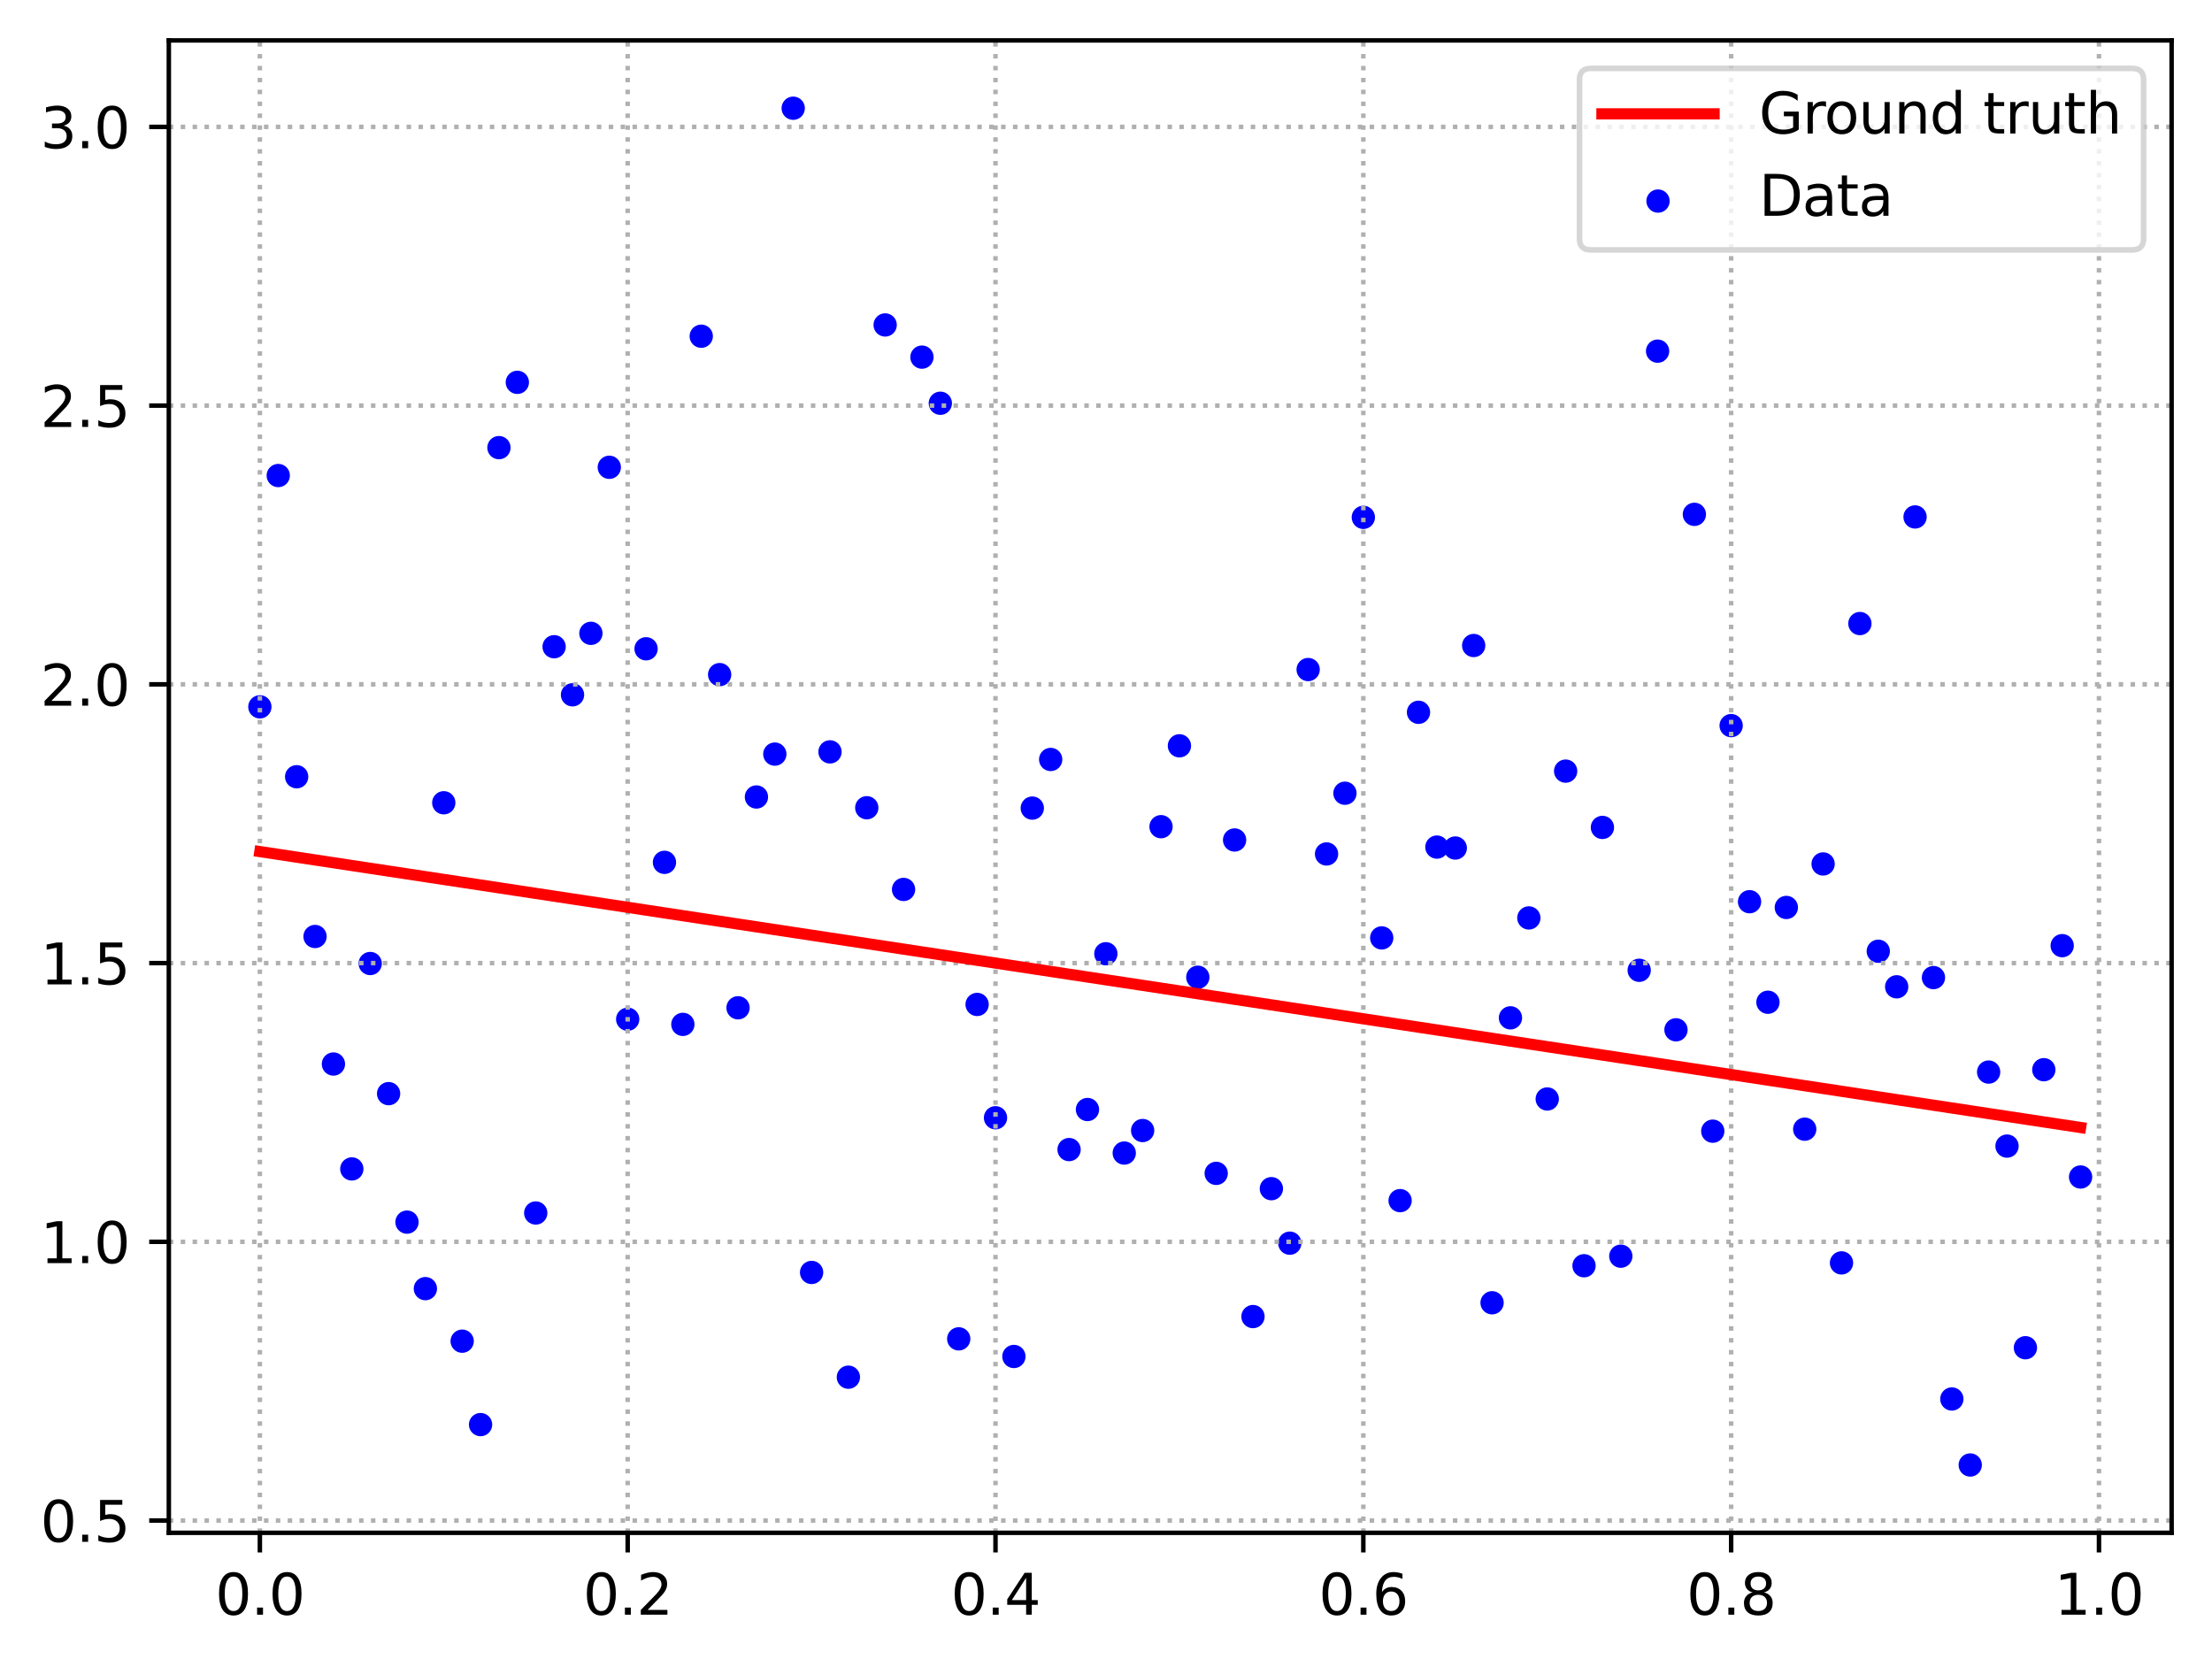 <?xml version="1.0" encoding="utf-8" standalone="no"?>
<!DOCTYPE svg PUBLIC "-//W3C//DTD SVG 1.1//EN"
  "http://www.w3.org/Graphics/SVG/1.1/DTD/svg11.dtd">
<svg xmlns:xlink="http://www.w3.org/1999/xlink" width="394.423pt" height="297.19pt" viewBox="0 0 394.423 297.19" xmlns="http://www.w3.org/2000/svg" version="1.1">
 <defs>
  <style type="text/css">*{stroke-linejoin: round; stroke-linecap: butt}</style>
 </defs>
 <g id="figure_1">
  <g id="patch_1">
   <path d="M 0 297.19 
L 394.423 297.19 
L 394.423 0 
L 0 0 
z
" style="fill: #ffffff"/>
  </g>
  <g id="axes_1">
   <g id="patch_2">
    <path d="M 30.103 273.312 
L 387.223 273.312 
L 387.223 7.2 
L 30.103 7.2 
z
" style="fill: #ffffff"/>
   </g>
   <g id="PathCollection_1">
    <defs>
     <path id="macc8509461" d="M 0 1.581 
C 0.419 1.581 0.822 1.415 1.118 1.118 
C 1.415 0.822 1.581 0.419 1.581 0 
C 1.581 -0.419 1.415 -0.822 1.118 -1.118 
C 0.822 -1.415 0.419 -1.581 0 -1.581 
C -0.419 -1.581 -0.822 -1.415 -1.118 -1.118 
C -1.415 -0.822 -1.581 -0.419 -1.581 0 
C -1.581 0.419 -1.415 0.822 -1.118 1.118 
C -0.822 1.415 -0.419 1.581 0 1.581 
z
" style="stroke: #0000ff"/>
    </defs>
    <g clip-path="url(#pb7bc882a6f)">
     <use xlink:href="#macc8509461" x="46.336" y="126.034" style="fill: #0000ff; stroke: #0000ff"/>
     <use xlink:href="#macc8509461" x="49.615" y="84.792" style="fill: #0000ff; stroke: #0000ff"/>
     <use xlink:href="#macc8509461" x="52.895" y="138.499" style="fill: #0000ff; stroke: #0000ff"/>
     <use xlink:href="#macc8509461" x="56.174" y="166.982" style="fill: #0000ff; stroke: #0000ff"/>
     <use xlink:href="#macc8509461" x="59.453" y="189.723" style="fill: #0000ff; stroke: #0000ff"/>
     <use xlink:href="#macc8509461" x="62.733" y="208.428" style="fill: #0000ff; stroke: #0000ff"/>
     <use xlink:href="#macc8509461" x="66.012" y="171.801" style="fill: #0000ff; stroke: #0000ff"/>
     <use xlink:href="#macc8509461" x="69.291" y="195.003" style="fill: #0000ff; stroke: #0000ff"/>
     <use xlink:href="#macc8509461" x="72.571" y="217.912" style="fill: #0000ff; stroke: #0000ff"/>
     <use xlink:href="#macc8509461" x="75.85" y="229.772" style="fill: #0000ff; stroke: #0000ff"/>
     <use xlink:href="#macc8509461" x="79.129" y="143.139" style="fill: #0000ff; stroke: #0000ff"/>
     <use xlink:href="#macc8509461" x="82.409" y="239.14" style="fill: #0000ff; stroke: #0000ff"/>
     <use xlink:href="#macc8509461" x="85.688" y="254.014" style="fill: #0000ff; stroke: #0000ff"/>
     <use xlink:href="#macc8509461" x="88.967" y="79.818" style="fill: #0000ff; stroke: #0000ff"/>
     <use xlink:href="#macc8509461" x="92.247" y="68.173" style="fill: #0000ff; stroke: #0000ff"/>
     <use xlink:href="#macc8509461" x="95.526" y="216.285" style="fill: #0000ff; stroke: #0000ff"/>
     <use xlink:href="#macc8509461" x="98.805" y="115.316" style="fill: #0000ff; stroke: #0000ff"/>
     <use xlink:href="#macc8509461" x="102.085" y="123.887" style="fill: #0000ff; stroke: #0000ff"/>
     <use xlink:href="#macc8509461" x="105.364" y="112.928" style="fill: #0000ff; stroke: #0000ff"/>
     <use xlink:href="#macc8509461" x="108.643" y="83.321" style="fill: #0000ff; stroke: #0000ff"/>
     <use xlink:href="#macc8509461" x="111.923" y="181.735" style="fill: #0000ff; stroke: #0000ff"/>
     <use xlink:href="#macc8509461" x="115.202" y="115.683" style="fill: #0000ff; stroke: #0000ff"/>
     <use xlink:href="#macc8509461" x="118.481" y="153.76" style="fill: #0000ff; stroke: #0000ff"/>
     <use xlink:href="#macc8509461" x="121.761" y="182.654" style="fill: #0000ff; stroke: #0000ff"/>
     <use xlink:href="#macc8509461" x="125.04" y="59.949" style="fill: #0000ff; stroke: #0000ff"/>
     <use xlink:href="#macc8509461" x="128.319" y="120.288" style="fill: #0000ff; stroke: #0000ff"/>
     <use xlink:href="#macc8509461" x="131.599" y="179.695" style="fill: #0000ff; stroke: #0000ff"/>
     <use xlink:href="#macc8509461" x="134.878" y="142.107" style="fill: #0000ff; stroke: #0000ff"/>
     <use xlink:href="#macc8509461" x="138.157" y="134.463" style="fill: #0000ff; stroke: #0000ff"/>
     <use xlink:href="#macc8509461" x="141.437" y="19.296" style="fill: #0000ff; stroke: #0000ff"/>
     <use xlink:href="#macc8509461" x="144.716" y="226.886" style="fill: #0000ff; stroke: #0000ff"/>
     <use xlink:href="#macc8509461" x="147.995" y="134.065" style="fill: #0000ff; stroke: #0000ff"/>
     <use xlink:href="#macc8509461" x="151.275" y="245.562" style="fill: #0000ff; stroke: #0000ff"/>
     <use xlink:href="#macc8509461" x="154.554" y="144.027" style="fill: #0000ff; stroke: #0000ff"/>
     <use xlink:href="#macc8509461" x="157.833" y="57.941" style="fill: #0000ff; stroke: #0000ff"/>
     <use xlink:href="#macc8509461" x="161.113" y="158.594" style="fill: #0000ff; stroke: #0000ff"/>
     <use xlink:href="#macc8509461" x="164.392" y="63.678" style="fill: #0000ff; stroke: #0000ff"/>
     <use xlink:href="#macc8509461" x="167.671" y="71.902" style="fill: #0000ff; stroke: #0000ff"/>
     <use xlink:href="#macc8509461" x="170.951" y="238.726" style="fill: #0000ff; stroke: #0000ff"/>
     <use xlink:href="#macc8509461" x="174.23" y="179.099" style="fill: #0000ff; stroke: #0000ff"/>
     <use xlink:href="#macc8509461" x="177.509" y="199.303" style="fill: #0000ff; stroke: #0000ff"/>
     <use xlink:href="#macc8509461" x="180.789" y="241.868" style="fill: #0000ff; stroke: #0000ff"/>
     <use xlink:href="#macc8509461" x="184.068" y="144.09" style="fill: #0000ff; stroke: #0000ff"/>
     <use xlink:href="#macc8509461" x="187.347" y="135.418" style="fill: #0000ff; stroke: #0000ff"/>
     <use xlink:href="#macc8509461" x="190.627" y="204.977" style="fill: #0000ff; stroke: #0000ff"/>
     <use xlink:href="#macc8509461" x="193.906" y="197.835" style="fill: #0000ff; stroke: #0000ff"/>
     <use xlink:href="#macc8509461" x="197.185" y="170.061" style="fill: #0000ff; stroke: #0000ff"/>
     <use xlink:href="#macc8509461" x="200.465" y="205.597" style="fill: #0000ff; stroke: #0000ff"/>
     <use xlink:href="#macc8509461" x="203.744" y="201.581" style="fill: #0000ff; stroke: #0000ff"/>
     <use xlink:href="#macc8509461" x="207.023" y="147.403" style="fill: #0000ff; stroke: #0000ff"/>
     <use xlink:href="#macc8509461" x="210.303" y="132.982" style="fill: #0000ff; stroke: #0000ff"/>
     <use xlink:href="#macc8509461" x="213.582" y="174.248" style="fill: #0000ff; stroke: #0000ff"/>
     <use xlink:href="#macc8509461" x="216.861" y="209.22" style="fill: #0000ff; stroke: #0000ff"/>
     <use xlink:href="#macc8509461" x="220.141" y="149.772" style="fill: #0000ff; stroke: #0000ff"/>
     <use xlink:href="#macc8509461" x="223.42" y="234.753" style="fill: #0000ff; stroke: #0000ff"/>
     <use xlink:href="#macc8509461" x="226.699" y="211.948" style="fill: #0000ff; stroke: #0000ff"/>
     <use xlink:href="#macc8509461" x="229.979" y="221.666" style="fill: #0000ff; stroke: #0000ff"/>
     <use xlink:href="#macc8509461" x="233.258" y="119.385" style="fill: #0000ff; stroke: #0000ff"/>
     <use xlink:href="#macc8509461" x="236.538" y="152.266" style="fill: #0000ff; stroke: #0000ff"/>
     <use xlink:href="#macc8509461" x="239.817" y="141.438" style="fill: #0000ff; stroke: #0000ff"/>
     <use xlink:href="#macc8509461" x="243.096" y="92.246" style="fill: #0000ff; stroke: #0000ff"/>
     <use xlink:href="#macc8509461" x="246.376" y="167.234" style="fill: #0000ff; stroke: #0000ff"/>
     <use xlink:href="#macc8509461" x="249.655" y="214.08" style="fill: #0000ff; stroke: #0000ff"/>
     <use xlink:href="#macc8509461" x="252.934" y="127.007" style="fill: #0000ff; stroke: #0000ff"/>
     <use xlink:href="#macc8509461" x="256.214" y="151.042" style="fill: #0000ff; stroke: #0000ff"/>
     <use xlink:href="#macc8509461" x="259.493" y="151.208" style="fill: #0000ff; stroke: #0000ff"/>
     <use xlink:href="#macc8509461" x="262.772" y="115.1" style="fill: #0000ff; stroke: #0000ff"/>
     <use xlink:href="#macc8509461" x="266.052" y="232.292" style="fill: #0000ff; stroke: #0000ff"/>
     <use xlink:href="#macc8509461" x="269.331" y="181.486" style="fill: #0000ff; stroke: #0000ff"/>
     <use xlink:href="#macc8509461" x="272.61" y="163.673" style="fill: #0000ff; stroke: #0000ff"/>
     <use xlink:href="#macc8509461" x="275.89" y="195.955" style="fill: #0000ff; stroke: #0000ff"/>
     <use xlink:href="#macc8509461" x="279.169" y="137.496" style="fill: #0000ff; stroke: #0000ff"/>
     <use xlink:href="#macc8509461" x="282.448" y="225.691" style="fill: #0000ff; stroke: #0000ff"/>
     <use xlink:href="#macc8509461" x="285.728" y="147.535" style="fill: #0000ff; stroke: #0000ff"/>
     <use xlink:href="#macc8509461" x="289.007" y="223.988" style="fill: #0000ff; stroke: #0000ff"/>
     <use xlink:href="#macc8509461" x="292.286" y="173.009" style="fill: #0000ff; stroke: #0000ff"/>
     <use xlink:href="#macc8509461" x="295.566" y="62.61" style="fill: #0000ff; stroke: #0000ff"/>
     <use xlink:href="#macc8509461" x="298.845" y="183.621" style="fill: #0000ff; stroke: #0000ff"/>
     <use xlink:href="#macc8509461" x="302.124" y="91.71" style="fill: #0000ff; stroke: #0000ff"/>
     <use xlink:href="#macc8509461" x="305.404" y="201.696" style="fill: #0000ff; stroke: #0000ff"/>
     <use xlink:href="#macc8509461" x="308.683" y="129.38" style="fill: #0000ff; stroke: #0000ff"/>
     <use xlink:href="#macc8509461" x="311.962" y="160.781" style="fill: #0000ff; stroke: #0000ff"/>
     <use xlink:href="#macc8509461" x="315.242" y="178.705" style="fill: #0000ff; stroke: #0000ff"/>
     <use xlink:href="#macc8509461" x="318.521" y="161.806" style="fill: #0000ff; stroke: #0000ff"/>
     <use xlink:href="#macc8509461" x="321.8" y="201.339" style="fill: #0000ff; stroke: #0000ff"/>
     <use xlink:href="#macc8509461" x="325.08" y="154.048" style="fill: #0000ff; stroke: #0000ff"/>
     <use xlink:href="#macc8509461" x="328.359" y="225.182" style="fill: #0000ff; stroke: #0000ff"/>
     <use xlink:href="#macc8509461" x="331.638" y="111.183" style="fill: #0000ff; stroke: #0000ff"/>
     <use xlink:href="#macc8509461" x="334.918" y="169.614" style="fill: #0000ff; stroke: #0000ff"/>
     <use xlink:href="#macc8509461" x="338.197" y="175.956" style="fill: #0000ff; stroke: #0000ff"/>
     <use xlink:href="#macc8509461" x="341.476" y="92.175" style="fill: #0000ff; stroke: #0000ff"/>
     <use xlink:href="#macc8509461" x="344.756" y="174.309" style="fill: #0000ff; stroke: #0000ff"/>
     <use xlink:href="#macc8509461" x="348.035" y="249.448" style="fill: #0000ff; stroke: #0000ff"/>
     <use xlink:href="#macc8509461" x="351.314" y="261.216" style="fill: #0000ff; stroke: #0000ff"/>
     <use xlink:href="#macc8509461" x="354.594" y="191.157" style="fill: #0000ff; stroke: #0000ff"/>
     <use xlink:href="#macc8509461" x="357.873" y="204.356" style="fill: #0000ff; stroke: #0000ff"/>
     <use xlink:href="#macc8509461" x="361.152" y="240.31" style="fill: #0000ff; stroke: #0000ff"/>
     <use xlink:href="#macc8509461" x="364.432" y="190.735" style="fill: #0000ff; stroke: #0000ff"/>
     <use xlink:href="#macc8509461" x="367.711" y="168.618" style="fill: #0000ff; stroke: #0000ff"/>
     <use xlink:href="#macc8509461" x="370.99" y="209.867" style="fill: #0000ff; stroke: #0000ff"/>
    </g>
   </g>
   <g id="matplotlib.axis_1">
    <g id="xtick_1">
     <g id="line2d_1">
      <path d="M 46.336 273.312 
L 46.336 7.2 
" clip-path="url(#pb7bc882a6f)" style="fill: none; stroke-dasharray: 0.8,1.32; stroke-dashoffset: 0; stroke: #b0b0b0; stroke-width: 0.8"/>
     </g>
     <g id="line2d_2">
      <defs>
       <path id="m941d97c7c0" d="M 0 0 
L 0 3.5 
" style="stroke: #000000; stroke-width: 0.8"/>
      </defs>
      <g>
       <use xlink:href="#m941d97c7c0" x="46.336" y="273.312" style="stroke: #000000; stroke-width: 0.8"/>
      </g>
     </g>
     <g id="text_1">
      <!-- 0.0 -->
      <g transform="translate(38.384 287.91) scale(0.1 -0.1)">
       <defs>
        <path id="DejaVuSans-30" d="M 2034 4250 
Q 1547 4250 1301 3770 
Q 1056 3291 1056 2328 
Q 1056 1369 1301 889 
Q 1547 409 2034 409 
Q 2525 409 2770 889 
Q 3016 1369 3016 2328 
Q 3016 3291 2770 3770 
Q 2525 4250 2034 4250 
z
M 2034 4750 
Q 2819 4750 3233 4129 
Q 3647 3509 3647 2328 
Q 3647 1150 3233 529 
Q 2819 -91 2034 -91 
Q 1250 -91 836 529 
Q 422 1150 422 2328 
Q 422 3509 836 4129 
Q 1250 4750 2034 4750 
z
" transform="scale(0.016)"/>
        <path id="DejaVuSans-2e" d="M 684 794 
L 1344 794 
L 1344 0 
L 684 0 
L 684 794 
z
" transform="scale(0.016)"/>
       </defs>
       <use xlink:href="#DejaVuSans-30"/>
       <use xlink:href="#DejaVuSans-2e" x="63.623"/>
       <use xlink:href="#DejaVuSans-30" x="95.41"/>
      </g>
     </g>
    </g>
    <g id="xtick_2">
     <g id="line2d_3">
      <path d="M 111.923 273.312 
L 111.923 7.2 
" clip-path="url(#pb7bc882a6f)" style="fill: none; stroke-dasharray: 0.8,1.32; stroke-dashoffset: 0; stroke: #b0b0b0; stroke-width: 0.8"/>
     </g>
     <g id="line2d_4">
      <g>
       <use xlink:href="#m941d97c7c0" x="111.923" y="273.312" style="stroke: #000000; stroke-width: 0.8"/>
      </g>
     </g>
     <g id="text_2">
      <!-- 0.2 -->
      <g transform="translate(103.971 287.91) scale(0.1 -0.1)">
       <defs>
        <path id="DejaVuSans-32" d="M 1228 531 
L 3431 531 
L 3431 0 
L 469 0 
L 469 531 
Q 828 903 1448 1529 
Q 2069 2156 2228 2338 
Q 2531 2678 2651 2914 
Q 2772 3150 2772 3378 
Q 2772 3750 2511 3984 
Q 2250 4219 1831 4219 
Q 1534 4219 1204 4116 
Q 875 4013 500 3803 
L 500 4441 
Q 881 4594 1212 4672 
Q 1544 4750 1819 4750 
Q 2544 4750 2975 4387 
Q 3406 4025 3406 3419 
Q 3406 3131 3298 2873 
Q 3191 2616 2906 2266 
Q 2828 2175 2409 1742 
Q 1991 1309 1228 531 
z
" transform="scale(0.016)"/>
       </defs>
       <use xlink:href="#DejaVuSans-30"/>
       <use xlink:href="#DejaVuSans-2e" x="63.623"/>
       <use xlink:href="#DejaVuSans-32" x="95.41"/>
      </g>
     </g>
    </g>
    <g id="xtick_3">
     <g id="line2d_5">
      <path d="M 177.509 273.312 
L 177.509 7.2 
" clip-path="url(#pb7bc882a6f)" style="fill: none; stroke-dasharray: 0.8,1.32; stroke-dashoffset: 0; stroke: #b0b0b0; stroke-width: 0.8"/>
     </g>
     <g id="line2d_6">
      <g>
       <use xlink:href="#m941d97c7c0" x="177.509" y="273.312" style="stroke: #000000; stroke-width: 0.8"/>
      </g>
     </g>
     <g id="text_3">
      <!-- 0.4 -->
      <g transform="translate(169.558 287.91) scale(0.1 -0.1)">
       <defs>
        <path id="DejaVuSans-34" d="M 2419 4116 
L 825 1625 
L 2419 1625 
L 2419 4116 
z
M 2253 4666 
L 3047 4666 
L 3047 1625 
L 3713 1625 
L 3713 1100 
L 3047 1100 
L 3047 0 
L 2419 0 
L 2419 1100 
L 313 1100 
L 313 1709 
L 2253 4666 
z
" transform="scale(0.016)"/>
       </defs>
       <use xlink:href="#DejaVuSans-30"/>
       <use xlink:href="#DejaVuSans-2e" x="63.623"/>
       <use xlink:href="#DejaVuSans-34" x="95.41"/>
      </g>
     </g>
    </g>
    <g id="xtick_4">
     <g id="line2d_7">
      <path d="M 243.096 273.312 
L 243.096 7.2 
" clip-path="url(#pb7bc882a6f)" style="fill: none; stroke-dasharray: 0.8,1.32; stroke-dashoffset: 0; stroke: #b0b0b0; stroke-width: 0.8"/>
     </g>
     <g id="line2d_8">
      <g>
       <use xlink:href="#m941d97c7c0" x="243.096" y="273.312" style="stroke: #000000; stroke-width: 0.8"/>
      </g>
     </g>
     <g id="text_4">
      <!-- 0.6 -->
      <g transform="translate(235.145 287.91) scale(0.1 -0.1)">
       <defs>
        <path id="DejaVuSans-36" d="M 2113 2584 
Q 1688 2584 1439 2293 
Q 1191 2003 1191 1497 
Q 1191 994 1439 701 
Q 1688 409 2113 409 
Q 2538 409 2786 701 
Q 3034 994 3034 1497 
Q 3034 2003 2786 2293 
Q 2538 2584 2113 2584 
z
M 3366 4563 
L 3366 3988 
Q 3128 4100 2886 4159 
Q 2644 4219 2406 4219 
Q 1781 4219 1451 3797 
Q 1122 3375 1075 2522 
Q 1259 2794 1537 2939 
Q 1816 3084 2150 3084 
Q 2853 3084 3261 2657 
Q 3669 2231 3669 1497 
Q 3669 778 3244 343 
Q 2819 -91 2113 -91 
Q 1303 -91 875 529 
Q 447 1150 447 2328 
Q 447 3434 972 4092 
Q 1497 4750 2381 4750 
Q 2619 4750 2861 4703 
Q 3103 4656 3366 4563 
z
" transform="scale(0.016)"/>
       </defs>
       <use xlink:href="#DejaVuSans-30"/>
       <use xlink:href="#DejaVuSans-2e" x="63.623"/>
       <use xlink:href="#DejaVuSans-36" x="95.41"/>
      </g>
     </g>
    </g>
    <g id="xtick_5">
     <g id="line2d_9">
      <path d="M 308.683 273.312 
L 308.683 7.2 
" clip-path="url(#pb7bc882a6f)" style="fill: none; stroke-dasharray: 0.8,1.32; stroke-dashoffset: 0; stroke: #b0b0b0; stroke-width: 0.8"/>
     </g>
     <g id="line2d_10">
      <g>
       <use xlink:href="#m941d97c7c0" x="308.683" y="273.312" style="stroke: #000000; stroke-width: 0.8"/>
      </g>
     </g>
     <g id="text_5">
      <!-- 0.8 -->
      <g transform="translate(300.731 287.91) scale(0.1 -0.1)">
       <defs>
        <path id="DejaVuSans-38" d="M 2034 2216 
Q 1584 2216 1326 1975 
Q 1069 1734 1069 1313 
Q 1069 891 1326 650 
Q 1584 409 2034 409 
Q 2484 409 2743 651 
Q 3003 894 3003 1313 
Q 3003 1734 2745 1975 
Q 2488 2216 2034 2216 
z
M 1403 2484 
Q 997 2584 770 2862 
Q 544 3141 544 3541 
Q 544 4100 942 4425 
Q 1341 4750 2034 4750 
Q 2731 4750 3128 4425 
Q 3525 4100 3525 3541 
Q 3525 3141 3298 2862 
Q 3072 2584 2669 2484 
Q 3125 2378 3379 2068 
Q 3634 1759 3634 1313 
Q 3634 634 3220 271 
Q 2806 -91 2034 -91 
Q 1263 -91 848 271 
Q 434 634 434 1313 
Q 434 1759 690 2068 
Q 947 2378 1403 2484 
z
M 1172 3481 
Q 1172 3119 1398 2916 
Q 1625 2713 2034 2713 
Q 2441 2713 2670 2916 
Q 2900 3119 2900 3481 
Q 2900 3844 2670 4047 
Q 2441 4250 2034 4250 
Q 1625 4250 1398 4047 
Q 1172 3844 1172 3481 
z
" transform="scale(0.016)"/>
       </defs>
       <use xlink:href="#DejaVuSans-30"/>
       <use xlink:href="#DejaVuSans-2e" x="63.623"/>
       <use xlink:href="#DejaVuSans-38" x="95.41"/>
      </g>
     </g>
    </g>
    <g id="xtick_6">
     <g id="line2d_11">
      <path d="M 374.27 273.312 
L 374.27 7.2 
" clip-path="url(#pb7bc882a6f)" style="fill: none; stroke-dasharray: 0.8,1.32; stroke-dashoffset: 0; stroke: #b0b0b0; stroke-width: 0.8"/>
     </g>
     <g id="line2d_12">
      <g>
       <use xlink:href="#m941d97c7c0" x="374.27" y="273.312" style="stroke: #000000; stroke-width: 0.8"/>
      </g>
     </g>
     <g id="text_6">
      <!-- 1.0 -->
      <g transform="translate(366.318 287.91) scale(0.1 -0.1)">
       <defs>
        <path id="DejaVuSans-31" d="M 794 531 
L 1825 531 
L 1825 4091 
L 703 3866 
L 703 4441 
L 1819 4666 
L 2450 4666 
L 2450 531 
L 3481 531 
L 3481 0 
L 794 0 
L 794 531 
z
" transform="scale(0.016)"/>
       </defs>
       <use xlink:href="#DejaVuSans-31"/>
       <use xlink:href="#DejaVuSans-2e" x="63.623"/>
       <use xlink:href="#DejaVuSans-30" x="95.41"/>
      </g>
     </g>
    </g>
   </g>
   <g id="matplotlib.axis_2">
    <g id="ytick_1">
     <g id="line2d_13">
      <path d="M 30.103 271.117 
L 387.223 271.117 
" clip-path="url(#pb7bc882a6f)" style="fill: none; stroke-dasharray: 0.8,1.32; stroke-dashoffset: 0; stroke: #b0b0b0; stroke-width: 0.8"/>
     </g>
     <g id="line2d_14">
      <defs>
       <path id="m180e2d2929" d="M 0 0 
L -3.5 0 
" style="stroke: #000000; stroke-width: 0.8"/>
      </defs>
      <g>
       <use xlink:href="#m180e2d2929" x="30.103" y="271.117" style="stroke: #000000; stroke-width: 0.8"/>
      </g>
     </g>
     <g id="text_7">
      <!-- 0.5 -->
      <g transform="translate(7.2 274.916) scale(0.1 -0.1)">
       <defs>
        <path id="DejaVuSans-35" d="M 691 4666 
L 3169 4666 
L 3169 4134 
L 1269 4134 
L 1269 2991 
Q 1406 3038 1543 3061 
Q 1681 3084 1819 3084 
Q 2600 3084 3056 2656 
Q 3513 2228 3513 1497 
Q 3513 744 3044 326 
Q 2575 -91 1722 -91 
Q 1428 -91 1123 -41 
Q 819 9 494 109 
L 494 744 
Q 775 591 1075 516 
Q 1375 441 1709 441 
Q 2250 441 2565 725 
Q 2881 1009 2881 1497 
Q 2881 1984 2565 2268 
Q 2250 2553 1709 2553 
Q 1456 2553 1204 2497 
Q 953 2441 691 2322 
L 691 4666 
z
" transform="scale(0.016)"/>
       </defs>
       <use xlink:href="#DejaVuSans-30"/>
       <use xlink:href="#DejaVuSans-2e" x="63.623"/>
       <use xlink:href="#DejaVuSans-35" x="95.41"/>
      </g>
     </g>
    </g>
    <g id="ytick_2">
     <g id="line2d_15">
      <path d="M 30.103 221.419 
L 387.223 221.419 
" clip-path="url(#pb7bc882a6f)" style="fill: none; stroke-dasharray: 0.8,1.32; stroke-dashoffset: 0; stroke: #b0b0b0; stroke-width: 0.8"/>
     </g>
     <g id="line2d_16">
      <g>
       <use xlink:href="#m180e2d2929" x="30.103" y="221.419" style="stroke: #000000; stroke-width: 0.8"/>
      </g>
     </g>
     <g id="text_8">
      <!-- 1.0 -->
      <g transform="translate(7.2 225.219) scale(0.1 -0.1)">
       <use xlink:href="#DejaVuSans-31"/>
       <use xlink:href="#DejaVuSans-2e" x="63.623"/>
       <use xlink:href="#DejaVuSans-30" x="95.41"/>
      </g>
     </g>
    </g>
    <g id="ytick_3">
     <g id="line2d_17">
      <path d="M 30.103 171.722 
L 387.223 171.722 
" clip-path="url(#pb7bc882a6f)" style="fill: none; stroke-dasharray: 0.8,1.32; stroke-dashoffset: 0; stroke: #b0b0b0; stroke-width: 0.8"/>
     </g>
     <g id="line2d_18">
      <g>
       <use xlink:href="#m180e2d2929" x="30.103" y="171.722" style="stroke: #000000; stroke-width: 0.8"/>
      </g>
     </g>
     <g id="text_9">
      <!-- 1.5 -->
      <g transform="translate(7.2 175.521) scale(0.1 -0.1)">
       <use xlink:href="#DejaVuSans-31"/>
       <use xlink:href="#DejaVuSans-2e" x="63.623"/>
       <use xlink:href="#DejaVuSans-35" x="95.41"/>
      </g>
     </g>
    </g>
    <g id="ytick_4">
     <g id="line2d_19">
      <path d="M 30.103 122.024 
L 387.223 122.024 
" clip-path="url(#pb7bc882a6f)" style="fill: none; stroke-dasharray: 0.8,1.32; stroke-dashoffset: 0; stroke: #b0b0b0; stroke-width: 0.8"/>
     </g>
     <g id="line2d_20">
      <g>
       <use xlink:href="#m180e2d2929" x="30.103" y="122.024" style="stroke: #000000; stroke-width: 0.8"/>
      </g>
     </g>
     <g id="text_10">
      <!-- 2.0 -->
      <g transform="translate(7.2 125.823) scale(0.1 -0.1)">
       <use xlink:href="#DejaVuSans-32"/>
       <use xlink:href="#DejaVuSans-2e" x="63.623"/>
       <use xlink:href="#DejaVuSans-30" x="95.41"/>
      </g>
     </g>
    </g>
    <g id="ytick_5">
     <g id="line2d_21">
      <path d="M 30.103 72.326 
L 387.223 72.326 
" clip-path="url(#pb7bc882a6f)" style="fill: none; stroke-dasharray: 0.8,1.32; stroke-dashoffset: 0; stroke: #b0b0b0; stroke-width: 0.8"/>
     </g>
     <g id="line2d_22">
      <g>
       <use xlink:href="#m180e2d2929" x="30.103" y="72.326" style="stroke: #000000; stroke-width: 0.8"/>
      </g>
     </g>
     <g id="text_11">
      <!-- 2.5 -->
      <g transform="translate(7.2 76.125) scale(0.1 -0.1)">
       <use xlink:href="#DejaVuSans-32"/>
       <use xlink:href="#DejaVuSans-2e" x="63.623"/>
       <use xlink:href="#DejaVuSans-35" x="95.41"/>
      </g>
     </g>
    </g>
    <g id="ytick_6">
     <g id="line2d_23">
      <path d="M 30.103 22.628 
L 387.223 22.628 
" clip-path="url(#pb7bc882a6f)" style="fill: none; stroke-dasharray: 0.8,1.32; stroke-dashoffset: 0; stroke: #b0b0b0; stroke-width: 0.8"/>
     </g>
     <g id="line2d_24">
      <g>
       <use xlink:href="#m180e2d2929" x="30.103" y="22.628" style="stroke: #000000; stroke-width: 0.8"/>
      </g>
     </g>
     <g id="text_12">
      <!-- 3.0 -->
      <g transform="translate(7.2 26.427) scale(0.1 -0.1)">
       <defs>
        <path id="DejaVuSans-33" d="M 2597 2516 
Q 3050 2419 3304 2112 
Q 3559 1806 3559 1356 
Q 3559 666 3084 287 
Q 2609 -91 1734 -91 
Q 1441 -91 1130 -33 
Q 819 25 488 141 
L 488 750 
Q 750 597 1062 519 
Q 1375 441 1716 441 
Q 2309 441 2620 675 
Q 2931 909 2931 1356 
Q 2931 1769 2642 2001 
Q 2353 2234 1838 2234 
L 1294 2234 
L 1294 2753 
L 1863 2753 
Q 2328 2753 2575 2939 
Q 2822 3125 2822 3475 
Q 2822 3834 2567 4026 
Q 2313 4219 1838 4219 
Q 1578 4219 1281 4162 
Q 984 4106 628 3988 
L 628 4550 
Q 988 4650 1302 4700 
Q 1616 4750 1894 4750 
Q 2613 4750 3031 4423 
Q 3450 4097 3450 3541 
Q 3450 3153 3228 2886 
Q 3006 2619 2597 2516 
z
" transform="scale(0.016)"/>
       </defs>
       <use xlink:href="#DejaVuSans-33"/>
       <use xlink:href="#DejaVuSans-2e" x="63.623"/>
       <use xlink:href="#DejaVuSans-30" x="95.41"/>
      </g>
     </g>
    </g>
   </g>
   <g id="line2d_25">
    <path d="M 46.336 151.842 
L 49.615 152.339 
L 52.895 152.836 
L 56.174 153.333 
L 59.453 153.83 
L 62.733 154.327 
L 66.012 154.824 
L 69.291 155.321 
L 72.571 155.818 
L 75.85 156.315 
L 79.129 156.812 
L 82.409 157.309 
L 85.688 157.806 
L 88.967 158.303 
L 92.247 158.8 
L 95.526 159.297 
L 98.805 159.794 
L 102.085 160.291 
L 105.364 160.788 
L 108.643 161.285 
L 111.923 161.782 
L 115.202 162.279 
L 118.481 162.776 
L 121.761 163.273 
L 125.04 163.77 
L 128.319 164.267 
L 131.599 164.764 
L 134.878 165.261 
L 138.157 165.758 
L 141.437 166.255 
L 144.716 166.752 
L 147.995 167.249 
L 151.275 167.746 
L 154.554 168.243 
L 157.833 168.74 
L 161.113 169.237 
L 164.392 169.734 
L 167.671 170.231 
L 170.951 170.728 
L 174.23 171.225 
L 177.509 171.722 
L 180.789 172.219 
L 184.068 172.716 
L 187.347 173.213 
L 190.627 173.71 
L 193.906 174.206 
L 197.185 174.703 
L 200.465 175.2 
L 203.744 175.697 
L 207.023 176.194 
L 210.303 176.691 
L 213.582 177.188 
L 216.861 177.685 
L 220.141 178.182 
L 223.42 178.679 
L 226.699 179.176 
L 229.979 179.673 
L 233.258 180.17 
L 236.538 180.667 
L 239.817 181.164 
L 243.096 181.661 
L 246.376 182.158 
L 249.655 182.655 
L 252.934 183.152 
L 256.214 183.649 
L 259.493 184.146 
L 262.772 184.643 
L 266.052 185.14 
L 269.331 185.637 
L 272.61 186.134 
L 275.89 186.631 
L 279.169 187.128 
L 282.448 187.625 
L 285.728 188.122 
L 289.007 188.619 
L 292.286 189.116 
L 295.566 189.613 
L 298.845 190.11 
L 302.124 190.607 
L 305.404 191.104 
L 308.683 191.601 
L 311.962 192.098 
L 315.242 192.595 
L 318.521 193.092 
L 321.8 193.589 
L 325.08 194.086 
L 328.359 194.583 
L 331.638 195.08 
L 334.918 195.577 
L 338.197 196.074 
L 341.476 196.57 
L 344.756 197.067 
L 348.035 197.564 
L 351.314 198.061 
L 354.594 198.558 
L 357.873 199.055 
L 361.152 199.552 
L 364.432 200.049 
L 367.711 200.546 
L 370.99 201.043 
" clip-path="url(#pb7bc882a6f)" style="fill: none; stroke: #ff0000; stroke-width: 2; stroke-linecap: square"/>
   </g>
   <g id="patch_3">
    <path d="M 30.103 273.312 
L 30.103 7.2 
" style="fill: none; stroke: #000000; stroke-width: 0.8; stroke-linejoin: miter; stroke-linecap: square"/>
   </g>
   <g id="patch_4">
    <path d="M 387.223 273.312 
L 387.223 7.2 
" style="fill: none; stroke: #000000; stroke-width: 0.8; stroke-linejoin: miter; stroke-linecap: square"/>
   </g>
   <g id="patch_5">
    <path d="M 30.103 273.312 
L 387.223 273.312 
" style="fill: none; stroke: #000000; stroke-width: 0.8; stroke-linejoin: miter; stroke-linecap: square"/>
   </g>
   <g id="patch_6">
    <path d="M 30.103 7.2 
L 387.223 7.2 
" style="fill: none; stroke: #000000; stroke-width: 0.8; stroke-linejoin: miter; stroke-linecap: square"/>
   </g>
   <g id="legend_1">
    <g id="patch_7">
     <path d="M 283.642 44.556 
L 380.223 44.556 
Q 382.223 44.556 382.223 42.556 
L 382.223 14.2 
Q 382.223 12.2 380.223 12.2 
L 283.642 12.2 
Q 281.642 12.2 281.642 14.2 
L 281.642 42.556 
Q 281.642 44.556 283.642 44.556 
z
" style="fill: #ffffff; opacity: 0.8; stroke: #cccccc; stroke-linejoin: miter"/>
    </g>
    <g id="line2d_26">
     <path d="M 285.642 20.298 
L 295.642 20.298 
L 305.642 20.298 
" style="fill: none; stroke: #ff0000; stroke-width: 2; stroke-linecap: square"/>
    </g>
    <g id="text_13">
     <!-- Ground truth -->
     <g transform="translate(313.642 23.798) scale(0.1 -0.1)">
      <defs>
       <path id="DejaVuSans-47" d="M 3809 666 
L 3809 1919 
L 2778 1919 
L 2778 2438 
L 4434 2438 
L 4434 434 
Q 4069 175 3628 42 
Q 3188 -91 2688 -91 
Q 1594 -91 976 548 
Q 359 1188 359 2328 
Q 359 3472 976 4111 
Q 1594 4750 2688 4750 
Q 3144 4750 3555 4637 
Q 3966 4525 4313 4306 
L 4313 3634 
Q 3963 3931 3569 4081 
Q 3175 4231 2741 4231 
Q 1884 4231 1454 3753 
Q 1025 3275 1025 2328 
Q 1025 1384 1454 906 
Q 1884 428 2741 428 
Q 3075 428 3337 486 
Q 3600 544 3809 666 
z
" transform="scale(0.016)"/>
       <path id="DejaVuSans-72" d="M 2631 2963 
Q 2534 3019 2420 3045 
Q 2306 3072 2169 3072 
Q 1681 3072 1420 2755 
Q 1159 2438 1159 1844 
L 1159 0 
L 581 0 
L 581 3500 
L 1159 3500 
L 1159 2956 
Q 1341 3275 1631 3429 
Q 1922 3584 2338 3584 
Q 2397 3584 2469 3576 
Q 2541 3569 2628 3553 
L 2631 2963 
z
" transform="scale(0.016)"/>
       <path id="DejaVuSans-6f" d="M 1959 3097 
Q 1497 3097 1228 2736 
Q 959 2375 959 1747 
Q 959 1119 1226 758 
Q 1494 397 1959 397 
Q 2419 397 2687 759 
Q 2956 1122 2956 1747 
Q 2956 2369 2687 2733 
Q 2419 3097 1959 3097 
z
M 1959 3584 
Q 2709 3584 3137 3096 
Q 3566 2609 3566 1747 
Q 3566 888 3137 398 
Q 2709 -91 1959 -91 
Q 1206 -91 779 398 
Q 353 888 353 1747 
Q 353 2609 779 3096 
Q 1206 3584 1959 3584 
z
" transform="scale(0.016)"/>
       <path id="DejaVuSans-75" d="M 544 1381 
L 544 3500 
L 1119 3500 
L 1119 1403 
Q 1119 906 1312 657 
Q 1506 409 1894 409 
Q 2359 409 2629 706 
Q 2900 1003 2900 1516 
L 2900 3500 
L 3475 3500 
L 3475 0 
L 2900 0 
L 2900 538 
Q 2691 219 2414 64 
Q 2138 -91 1772 -91 
Q 1169 -91 856 284 
Q 544 659 544 1381 
z
M 1991 3584 
L 1991 3584 
z
" transform="scale(0.016)"/>
       <path id="DejaVuSans-6e" d="M 3513 2113 
L 3513 0 
L 2938 0 
L 2938 2094 
Q 2938 2591 2744 2837 
Q 2550 3084 2163 3084 
Q 1697 3084 1428 2787 
Q 1159 2491 1159 1978 
L 1159 0 
L 581 0 
L 581 3500 
L 1159 3500 
L 1159 2956 
Q 1366 3272 1645 3428 
Q 1925 3584 2291 3584 
Q 2894 3584 3203 3211 
Q 3513 2838 3513 2113 
z
" transform="scale(0.016)"/>
       <path id="DejaVuSans-64" d="M 2906 2969 
L 2906 4863 
L 3481 4863 
L 3481 0 
L 2906 0 
L 2906 525 
Q 2725 213 2448 61 
Q 2172 -91 1784 -91 
Q 1150 -91 751 415 
Q 353 922 353 1747 
Q 353 2572 751 3078 
Q 1150 3584 1784 3584 
Q 2172 3584 2448 3432 
Q 2725 3281 2906 2969 
z
M 947 1747 
Q 947 1113 1208 752 
Q 1469 391 1925 391 
Q 2381 391 2643 752 
Q 2906 1113 2906 1747 
Q 2906 2381 2643 2742 
Q 2381 3103 1925 3103 
Q 1469 3103 1208 2742 
Q 947 2381 947 1747 
z
" transform="scale(0.016)"/>
       <path id="DejaVuSans-20" transform="scale(0.016)"/>
       <path id="DejaVuSans-74" d="M 1172 4494 
L 1172 3500 
L 2356 3500 
L 2356 3053 
L 1172 3053 
L 1172 1153 
Q 1172 725 1289 603 
Q 1406 481 1766 481 
L 2356 481 
L 2356 0 
L 1766 0 
Q 1100 0 847 248 
Q 594 497 594 1153 
L 594 3053 
L 172 3053 
L 172 3500 
L 594 3500 
L 594 4494 
L 1172 4494 
z
" transform="scale(0.016)"/>
       <path id="DejaVuSans-68" d="M 3513 2113 
L 3513 0 
L 2938 0 
L 2938 2094 
Q 2938 2591 2744 2837 
Q 2550 3084 2163 3084 
Q 1697 3084 1428 2787 
Q 1159 2491 1159 1978 
L 1159 0 
L 581 0 
L 581 4863 
L 1159 4863 
L 1159 2956 
Q 1366 3272 1645 3428 
Q 1925 3584 2291 3584 
Q 2894 3584 3203 3211 
Q 3513 2838 3513 2113 
z
" transform="scale(0.016)"/>
      </defs>
      <use xlink:href="#DejaVuSans-47"/>
      <use xlink:href="#DejaVuSans-72" x="77.49"/>
      <use xlink:href="#DejaVuSans-6f" x="116.354"/>
      <use xlink:href="#DejaVuSans-75" x="177.535"/>
      <use xlink:href="#DejaVuSans-6e" x="240.914"/>
      <use xlink:href="#DejaVuSans-64" x="304.293"/>
      <use xlink:href="#DejaVuSans-20" x="367.77"/>
      <use xlink:href="#DejaVuSans-74" x="399.557"/>
      <use xlink:href="#DejaVuSans-72" x="438.766"/>
      <use xlink:href="#DejaVuSans-75" x="479.879"/>
      <use xlink:href="#DejaVuSans-74" x="543.258"/>
      <use xlink:href="#DejaVuSans-68" x="582.467"/>
     </g>
    </g>
    <g id="PathCollection_2">
     <g>
      <use xlink:href="#macc8509461" x="295.642" y="35.852" style="fill: #0000ff; stroke: #0000ff"/>
     </g>
    </g>
    <g id="text_14">
     <!-- Data -->
     <g transform="translate(313.642 38.477) scale(0.1 -0.1)">
      <defs>
       <path id="DejaVuSans-44" d="M 1259 4147 
L 1259 519 
L 2022 519 
Q 2988 519 3436 956 
Q 3884 1394 3884 2338 
Q 3884 3275 3436 3711 
Q 2988 4147 2022 4147 
L 1259 4147 
z
M 628 4666 
L 1925 4666 
Q 3281 4666 3915 4102 
Q 4550 3538 4550 2338 
Q 4550 1131 3912 565 
Q 3275 0 1925 0 
L 628 0 
L 628 4666 
z
" transform="scale(0.016)"/>
       <path id="DejaVuSans-61" d="M 2194 1759 
Q 1497 1759 1228 1600 
Q 959 1441 959 1056 
Q 959 750 1161 570 
Q 1363 391 1709 391 
Q 2188 391 2477 730 
Q 2766 1069 2766 1631 
L 2766 1759 
L 2194 1759 
z
M 3341 1997 
L 3341 0 
L 2766 0 
L 2766 531 
Q 2569 213 2275 61 
Q 1981 -91 1556 -91 
Q 1019 -91 701 211 
Q 384 513 384 1019 
Q 384 1609 779 1909 
Q 1175 2209 1959 2209 
L 2766 2209 
L 2766 2266 
Q 2766 2663 2505 2880 
Q 2244 3097 1772 3097 
Q 1472 3097 1187 3025 
Q 903 2953 641 2809 
L 641 3341 
Q 956 3463 1253 3523 
Q 1550 3584 1831 3584 
Q 2591 3584 2966 3190 
Q 3341 2797 3341 1997 
z
" transform="scale(0.016)"/>
      </defs>
      <use xlink:href="#DejaVuSans-44"/>
      <use xlink:href="#DejaVuSans-61" x="77.002"/>
      <use xlink:href="#DejaVuSans-74" x="138.281"/>
      <use xlink:href="#DejaVuSans-61" x="177.49"/>
     </g>
    </g>
   </g>
  </g>
 </g>
 <defs>
  <clipPath id="pb7bc882a6f">
   <rect x="30.103" y="7.2" width="357.12" height="266.112"/>
  </clipPath>
 </defs>
</svg>
